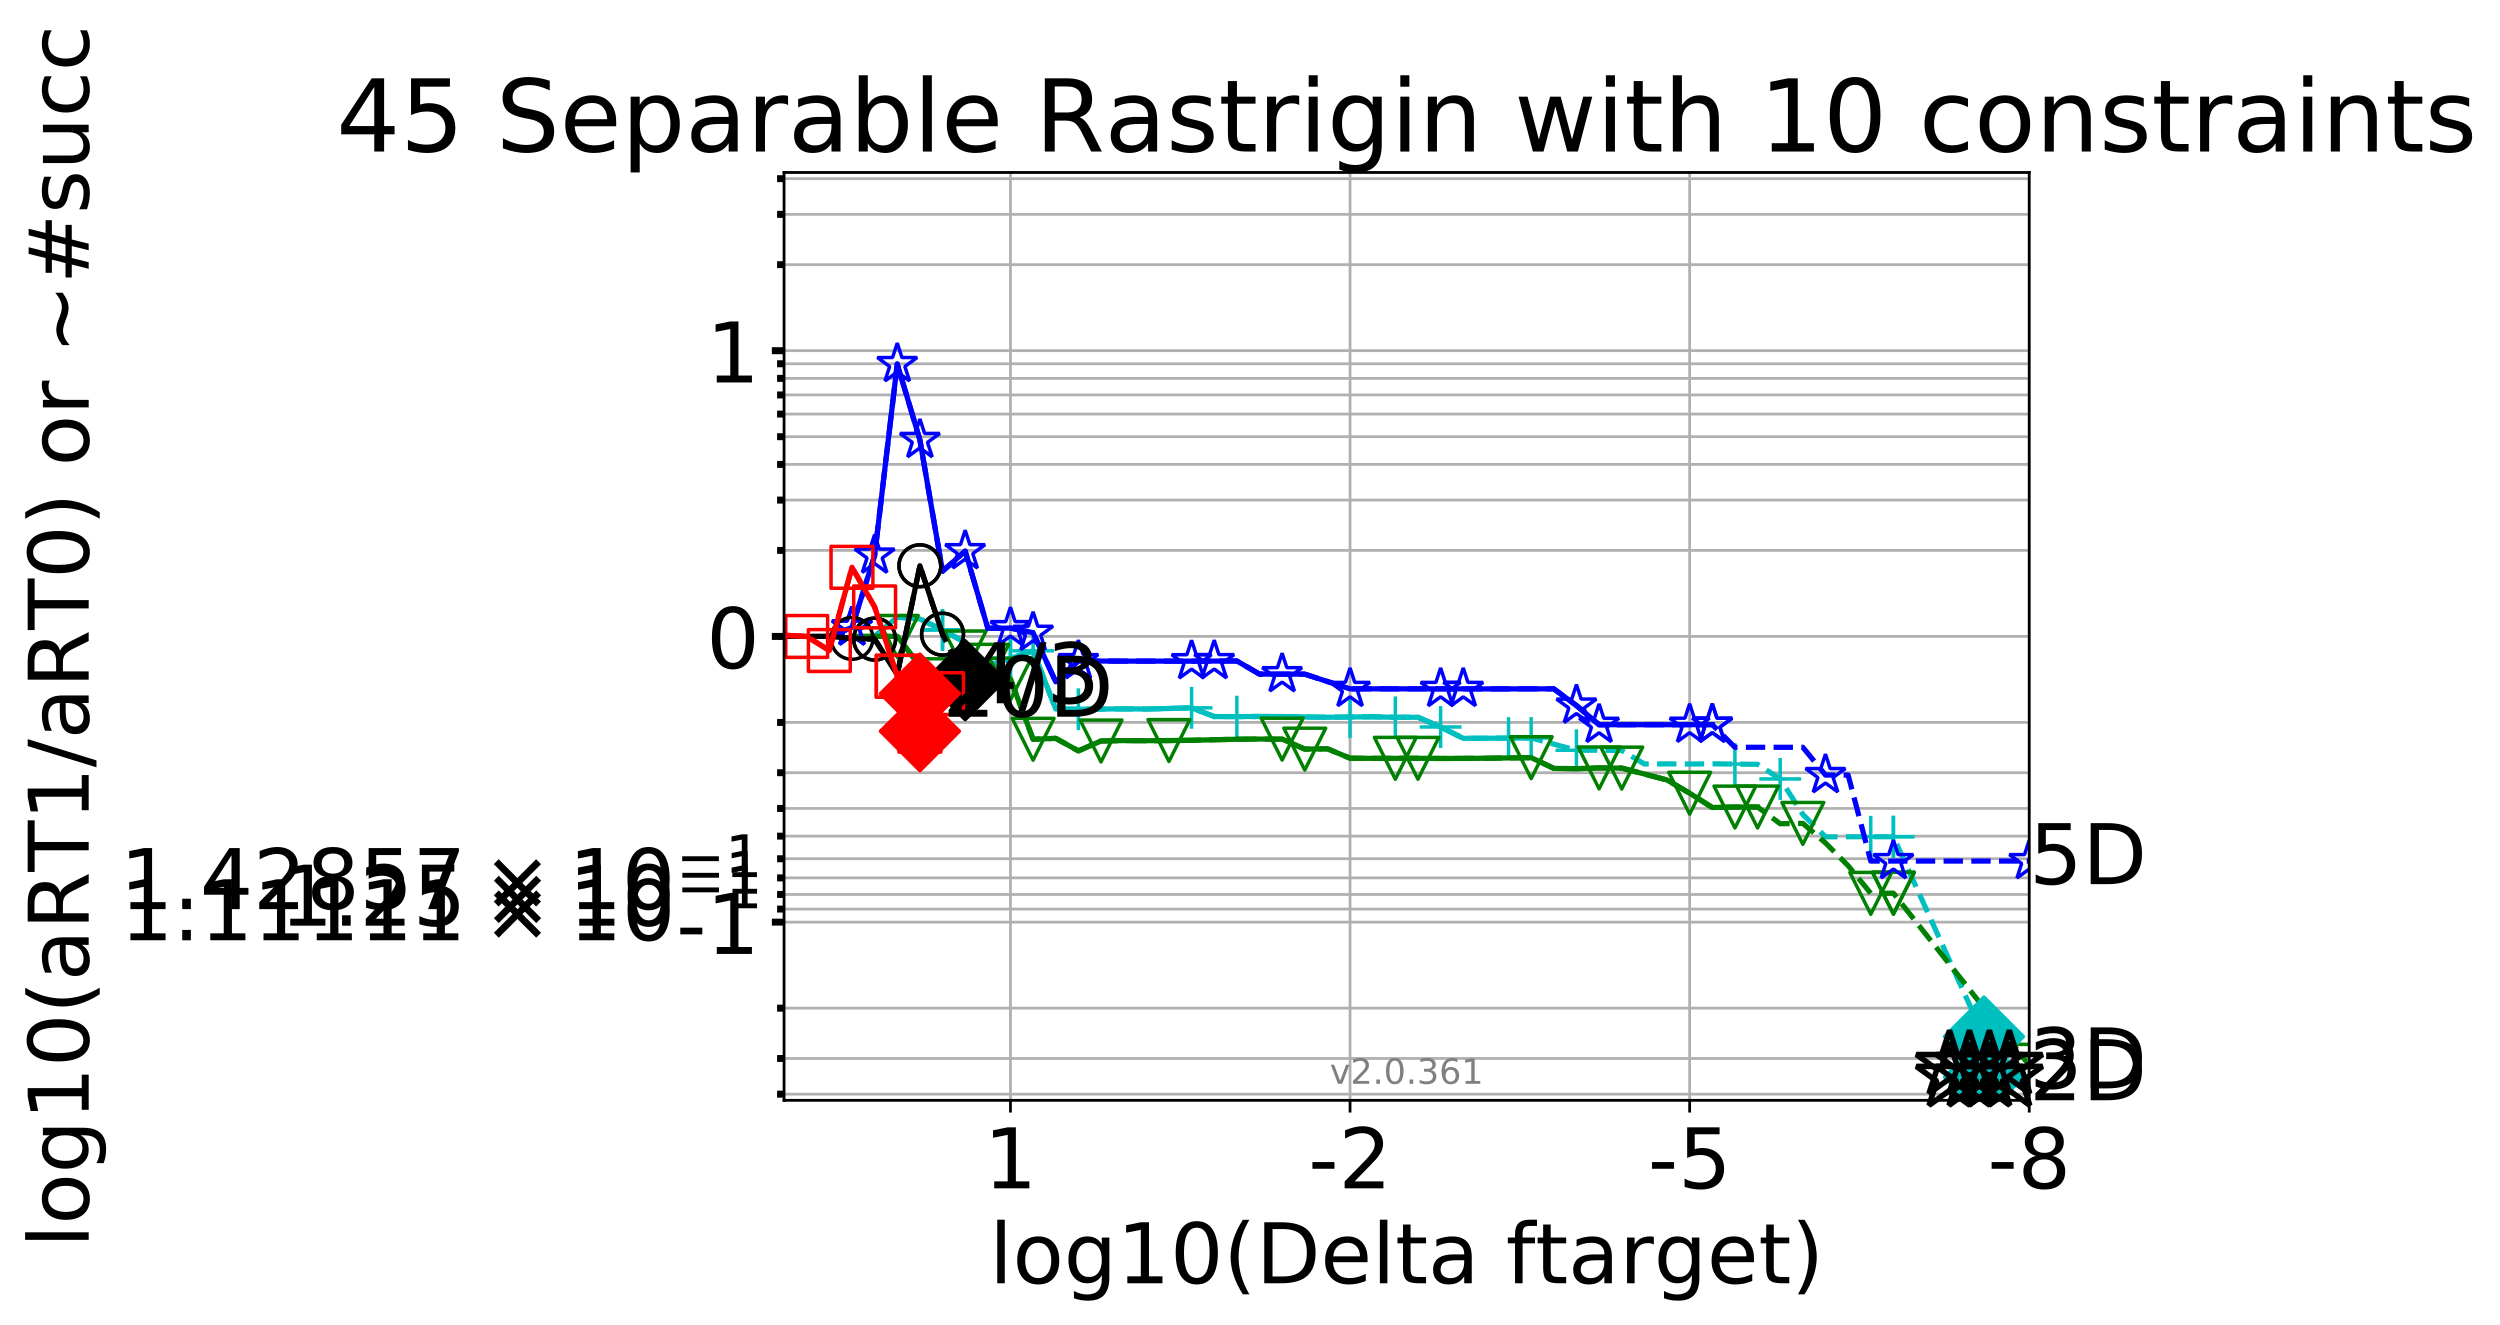 <?xml version="1.0" encoding="utf-8" standalone="no"?>
<!DOCTYPE svg PUBLIC "-//W3C//DTD SVG 1.1//EN"
  "http://www.w3.org/Graphics/SVG/1.1/DTD/svg11.dtd">
<!-- Created with matplotlib (http://matplotlib.org/) -->
<svg height="380pt" version="1.1" viewBox="0 0 717 380" width="717pt" xmlns="http://www.w3.org/2000/svg" xmlns:xlink="http://www.w3.org/1999/xlink">
 <defs>
  <style type="text/css">
*{stroke-linecap:butt;stroke-linejoin:round;}
  </style>
 </defs>
 <g id="figure_1">
  <g id="patch_1">
   <path d="M 0 380.235 
L 717.602 380.235 
L 717.602 0 
L 0 0 
z
" style="fill:#ffffff;"/>
  </g>
  <g id="axes_1">
   <g id="patch_2">
    <path d="M 224.868 315.58 
L 581.987 315.58 
L 581.987 49.468 
L 224.868 49.468 
z
" style="fill:#ffffff;"/>
   </g>
   <g id="matplotlib.axis_1">
    <g id="xtick_1">
     <g id="line2d_1">
      <path clip-path="url(#paf45ba2b4c)" d="M 581.987 315.58 
L 581.987 49.468 
" style="fill:none;stroke:#b0b0b0;stroke-linecap:square;stroke-width:0.8;"/>
     </g>
     <g id="line2d_2">
      <defs>
       <path d="M 0 0 
L 0 3.5 
" id="m0d82767357" style="stroke:#000000;stroke-width:0.8;"/>
      </defs>
      <g>
       <use style="stroke:#000000;stroke-width:0.8;" x="581.987" xlink:href="#m0d82767357" y="315.58"/>
      </g>
     </g>
     <g id="text_1">
      <!-- -8 -->
      <defs>
       <path d="M 4.891 31.391 
L 31.203 31.391 
L 31.203 23.391 
L 4.891 23.391 
z
" id="DejaVuSans-2d"/>
       <path d="M 31.781 34.625 
Q 24.75 34.625 20.719 30.859 
Q 16.703 27.094 16.703 20.516 
Q 16.703 13.922 20.719 10.156 
Q 24.75 6.391 31.781 6.391 
Q 38.812 6.391 42.859 10.172 
Q 46.922 13.969 46.922 20.516 
Q 46.922 27.094 42.891 30.859 
Q 38.875 34.625 31.781 34.625 
z
M 21.922 38.812 
Q 15.578 40.375 12.031 44.719 
Q 8.5 49.078 8.5 55.328 
Q 8.5 64.062 14.719 69.141 
Q 20.953 74.219 31.781 74.219 
Q 42.672 74.219 48.875 69.141 
Q 55.078 64.062 55.078 55.328 
Q 55.078 49.078 51.531 44.719 
Q 48 40.375 41.703 38.812 
Q 48.828 37.156 52.797 32.312 
Q 56.781 27.484 56.781 20.516 
Q 56.781 9.906 50.312 4.234 
Q 43.844 -1.422 31.781 -1.422 
Q 19.734 -1.422 13.25 4.234 
Q 6.781 9.906 6.781 20.516 
Q 6.781 27.484 10.781 32.312 
Q 14.797 37.156 21.922 38.812 
z
M 18.312 54.391 
Q 18.312 48.734 21.844 45.562 
Q 25.391 42.391 31.781 42.391 
Q 38.141 42.391 41.719 45.562 
Q 45.312 48.734 45.312 54.391 
Q 45.312 60.062 41.719 63.234 
Q 38.141 66.406 31.781 66.406 
Q 25.391 66.406 21.844 63.234 
Q 18.312 60.062 18.312 54.391 
z
" id="DejaVuSans-38"/>
      </defs>
      <g transform="translate(570.023 340.816)scale(0.24 -0.24)">
       <use xlink:href="#DejaVuSans-2d"/>
       <use x="36.084" xlink:href="#DejaVuSans-38"/>
      </g>
     </g>
    </g>
    <g id="xtick_2">
     <g id="line2d_3">
      <path clip-path="url(#paf45ba2b4c)" d="M 484.591 315.58 
L 484.591 49.468 
" style="fill:none;stroke:#b0b0b0;stroke-linecap:square;stroke-width:0.8;"/>
     </g>
     <g id="line2d_4">
      <g>
       <use style="stroke:#000000;stroke-width:0.8;" x="484.591" xlink:href="#m0d82767357" y="315.58"/>
      </g>
     </g>
     <g id="text_2">
      <!-- -5 -->
      <defs>
       <path d="M 10.797 72.906 
L 49.516 72.906 
L 49.516 64.594 
L 19.828 64.594 
L 19.828 46.734 
Q 21.969 47.469 24.109 47.828 
Q 26.266 48.188 28.422 48.188 
Q 40.625 48.188 47.75 41.5 
Q 54.891 34.812 54.891 23.391 
Q 54.891 11.625 47.562 5.094 
Q 40.234 -1.422 26.906 -1.422 
Q 22.312 -1.422 17.547 -0.641 
Q 12.797 0.141 7.719 1.703 
L 7.719 11.625 
Q 12.109 9.234 16.797 8.062 
Q 21.484 6.891 26.703 6.891 
Q 35.156 6.891 40.078 11.328 
Q 45.016 15.766 45.016 23.391 
Q 45.016 31 40.078 35.438 
Q 35.156 39.891 26.703 39.891 
Q 22.75 39.891 18.812 39.016 
Q 14.891 38.141 10.797 36.281 
z
" id="DejaVuSans-35"/>
      </defs>
      <g transform="translate(472.627 340.816)scale(0.24 -0.24)">
       <use xlink:href="#DejaVuSans-2d"/>
       <use x="36.084" xlink:href="#DejaVuSans-35"/>
      </g>
     </g>
    </g>
    <g id="xtick_3">
     <g id="line2d_5">
      <path clip-path="url(#paf45ba2b4c)" d="M 387.195 315.58 
L 387.195 49.468 
" style="fill:none;stroke:#b0b0b0;stroke-linecap:square;stroke-width:0.8;"/>
     </g>
     <g id="line2d_6">
      <g>
       <use style="stroke:#000000;stroke-width:0.8;" x="387.195" xlink:href="#m0d82767357" y="315.58"/>
      </g>
     </g>
     <g id="text_3">
      <!-- -2 -->
      <defs>
       <path d="M 19.188 8.297 
L 53.609 8.297 
L 53.609 0 
L 7.328 0 
L 7.328 8.297 
Q 12.938 14.109 22.625 23.891 
Q 32.328 33.688 34.812 36.531 
Q 39.547 41.844 41.422 45.531 
Q 43.312 49.219 43.312 52.781 
Q 43.312 58.594 39.234 62.25 
Q 35.156 65.922 28.609 65.922 
Q 23.969 65.922 18.812 64.312 
Q 13.672 62.703 7.812 59.422 
L 7.812 69.391 
Q 13.766 71.781 18.938 73 
Q 24.125 74.219 28.422 74.219 
Q 39.75 74.219 46.484 68.547 
Q 53.219 62.891 53.219 53.422 
Q 53.219 48.922 51.531 44.891 
Q 49.859 40.875 45.406 35.406 
Q 44.188 33.984 37.641 27.219 
Q 31.109 20.453 19.188 8.297 
z
" id="DejaVuSans-32"/>
      </defs>
      <g transform="translate(375.23 340.816)scale(0.24 -0.24)">
       <use xlink:href="#DejaVuSans-2d"/>
       <use x="36.084" xlink:href="#DejaVuSans-32"/>
      </g>
     </g>
    </g>
    <g id="xtick_4">
     <g id="line2d_7">
      <path clip-path="url(#paf45ba2b4c)" d="M 289.798 315.58 
L 289.798 49.468 
" style="fill:none;stroke:#b0b0b0;stroke-linecap:square;stroke-width:0.8;"/>
     </g>
     <g id="line2d_8">
      <g>
       <use style="stroke:#000000;stroke-width:0.8;" x="289.798" xlink:href="#m0d82767357" y="315.58"/>
      </g>
     </g>
     <g id="text_4">
      <!-- 1 -->
      <defs>
       <path d="M 12.406 8.297 
L 28.516 8.297 
L 28.516 63.922 
L 10.984 60.406 
L 10.984 69.391 
L 28.422 72.906 
L 38.281 72.906 
L 38.281 8.297 
L 54.391 8.297 
L 54.391 0 
L 12.406 0 
z
" id="DejaVuSans-31"/>
      </defs>
      <g transform="translate(282.163 340.816)scale(0.24 -0.24)">
       <use xlink:href="#DejaVuSans-31"/>
      </g>
     </g>
    </g>
    <g id="text_5">
     <!-- log10(Delta ftarget) -->
     <defs>
      <path d="M 9.422 75.984 
L 18.406 75.984 
L 18.406 0 
L 9.422 0 
z
" id="DejaVuSans-6c"/>
      <path d="M 30.609 48.391 
Q 23.391 48.391 19.188 42.75 
Q 14.984 37.109 14.984 27.297 
Q 14.984 17.484 19.156 11.844 
Q 23.344 6.203 30.609 6.203 
Q 37.797 6.203 41.984 11.859 
Q 46.188 17.531 46.188 27.297 
Q 46.188 37.016 41.984 42.703 
Q 37.797 48.391 30.609 48.391 
z
M 30.609 56 
Q 42.328 56 49.016 48.375 
Q 55.719 40.766 55.719 27.297 
Q 55.719 13.875 49.016 6.219 
Q 42.328 -1.422 30.609 -1.422 
Q 18.844 -1.422 12.172 6.219 
Q 5.516 13.875 5.516 27.297 
Q 5.516 40.766 12.172 48.375 
Q 18.844 56 30.609 56 
z
" id="DejaVuSans-6f"/>
      <path d="M 45.406 27.984 
Q 45.406 37.75 41.375 43.109 
Q 37.359 48.484 30.078 48.484 
Q 22.859 48.484 18.828 43.109 
Q 14.797 37.75 14.797 27.984 
Q 14.797 18.266 18.828 12.891 
Q 22.859 7.516 30.078 7.516 
Q 37.359 7.516 41.375 12.891 
Q 45.406 18.266 45.406 27.984 
z
M 54.391 6.781 
Q 54.391 -7.172 48.188 -13.984 
Q 42 -20.797 29.203 -20.797 
Q 24.469 -20.797 20.266 -20.094 
Q 16.062 -19.391 12.109 -17.922 
L 12.109 -9.188 
Q 16.062 -11.328 19.922 -12.344 
Q 23.781 -13.375 27.781 -13.375 
Q 36.625 -13.375 41.016 -8.766 
Q 45.406 -4.156 45.406 5.172 
L 45.406 9.625 
Q 42.625 4.781 38.281 2.391 
Q 33.938 0 27.875 0 
Q 17.828 0 11.672 7.656 
Q 5.516 15.328 5.516 27.984 
Q 5.516 40.672 11.672 48.328 
Q 17.828 56 27.875 56 
Q 33.938 56 38.281 53.609 
Q 42.625 51.219 45.406 46.391 
L 45.406 54.688 
L 54.391 54.688 
z
" id="DejaVuSans-67"/>
      <path d="M 31.781 66.406 
Q 24.172 66.406 20.328 58.906 
Q 16.5 51.422 16.5 36.375 
Q 16.5 21.391 20.328 13.891 
Q 24.172 6.391 31.781 6.391 
Q 39.453 6.391 43.281 13.891 
Q 47.125 21.391 47.125 36.375 
Q 47.125 51.422 43.281 58.906 
Q 39.453 66.406 31.781 66.406 
z
M 31.781 74.219 
Q 44.047 74.219 50.516 64.516 
Q 56.984 54.828 56.984 36.375 
Q 56.984 17.969 50.516 8.266 
Q 44.047 -1.422 31.781 -1.422 
Q 19.531 -1.422 13.062 8.266 
Q 6.594 17.969 6.594 36.375 
Q 6.594 54.828 13.062 64.516 
Q 19.531 74.219 31.781 74.219 
z
" id="DejaVuSans-30"/>
      <path d="M 31 75.875 
Q 24.469 64.656 21.281 53.656 
Q 18.109 42.672 18.109 31.391 
Q 18.109 20.125 21.312 9.062 
Q 24.516 -2 31 -13.188 
L 23.188 -13.188 
Q 15.875 -1.703 12.234 9.375 
Q 8.594 20.453 8.594 31.391 
Q 8.594 42.281 12.203 53.312 
Q 15.828 64.359 23.188 75.875 
z
" id="DejaVuSans-28"/>
      <path d="M 19.672 64.797 
L 19.672 8.109 
L 31.594 8.109 
Q 46.688 8.109 53.688 14.938 
Q 60.688 21.781 60.688 36.531 
Q 60.688 51.172 53.688 57.984 
Q 46.688 64.797 31.594 64.797 
z
M 9.812 72.906 
L 30.078 72.906 
Q 51.266 72.906 61.172 64.094 
Q 71.094 55.281 71.094 36.531 
Q 71.094 17.672 61.125 8.828 
Q 51.172 0 30.078 0 
L 9.812 0 
z
" id="DejaVuSans-44"/>
      <path d="M 56.203 29.594 
L 56.203 25.203 
L 14.891 25.203 
Q 15.484 15.922 20.484 11.062 
Q 25.484 6.203 34.422 6.203 
Q 39.594 6.203 44.453 7.469 
Q 49.312 8.734 54.109 11.281 
L 54.109 2.781 
Q 49.266 0.734 44.188 -0.344 
Q 39.109 -1.422 33.891 -1.422 
Q 20.797 -1.422 13.156 6.188 
Q 5.516 13.812 5.516 26.812 
Q 5.516 40.234 12.766 48.109 
Q 20.016 56 32.328 56 
Q 43.359 56 49.781 48.891 
Q 56.203 41.797 56.203 29.594 
z
M 47.219 32.234 
Q 47.125 39.594 43.094 43.984 
Q 39.062 48.391 32.422 48.391 
Q 24.906 48.391 20.391 44.141 
Q 15.875 39.891 15.188 32.172 
z
" id="DejaVuSans-65"/>
      <path d="M 18.312 70.219 
L 18.312 54.688 
L 36.812 54.688 
L 36.812 47.703 
L 18.312 47.703 
L 18.312 18.016 
Q 18.312 11.328 20.141 9.422 
Q 21.969 7.516 27.594 7.516 
L 36.812 7.516 
L 36.812 0 
L 27.594 0 
Q 17.188 0 13.234 3.875 
Q 9.281 7.766 9.281 18.016 
L 9.281 47.703 
L 2.688 47.703 
L 2.688 54.688 
L 9.281 54.688 
L 9.281 70.219 
z
" id="DejaVuSans-74"/>
      <path d="M 34.281 27.484 
Q 23.391 27.484 19.188 25 
Q 14.984 22.516 14.984 16.5 
Q 14.984 11.719 18.141 8.906 
Q 21.297 6.109 26.703 6.109 
Q 34.188 6.109 38.703 11.406 
Q 43.219 16.703 43.219 25.484 
L 43.219 27.484 
z
M 52.203 31.203 
L 52.203 0 
L 43.219 0 
L 43.219 8.297 
Q 40.141 3.328 35.547 0.953 
Q 30.953 -1.422 24.312 -1.422 
Q 15.922 -1.422 10.953 3.297 
Q 6 8.016 6 15.922 
Q 6 25.141 12.172 29.828 
Q 18.359 34.516 30.609 34.516 
L 43.219 34.516 
L 43.219 35.406 
Q 43.219 41.609 39.141 45 
Q 35.062 48.391 27.688 48.391 
Q 23 48.391 18.547 47.266 
Q 14.109 46.141 10.016 43.891 
L 10.016 52.203 
Q 14.938 54.109 19.578 55.047 
Q 24.219 56 28.609 56 
Q 40.484 56 46.344 49.844 
Q 52.203 43.703 52.203 31.203 
z
" id="DejaVuSans-61"/>
      <path id="DejaVuSans-20"/>
      <path d="M 37.109 75.984 
L 37.109 68.5 
L 28.516 68.5 
Q 23.688 68.5 21.797 66.547 
Q 19.922 64.594 19.922 59.516 
L 19.922 54.688 
L 34.719 54.688 
L 34.719 47.703 
L 19.922 47.703 
L 19.922 0 
L 10.891 0 
L 10.891 47.703 
L 2.297 47.703 
L 2.297 54.688 
L 10.891 54.688 
L 10.891 58.5 
Q 10.891 67.625 15.141 71.797 
Q 19.391 75.984 28.609 75.984 
z
" id="DejaVuSans-66"/>
      <path d="M 41.109 46.297 
Q 39.594 47.172 37.812 47.578 
Q 36.031 48 33.891 48 
Q 26.266 48 22.188 43.047 
Q 18.109 38.094 18.109 28.812 
L 18.109 0 
L 9.078 0 
L 9.078 54.688 
L 18.109 54.688 
L 18.109 46.188 
Q 20.953 51.172 25.484 53.578 
Q 30.031 56 36.531 56 
Q 37.453 56 38.578 55.875 
Q 39.703 55.766 41.062 55.516 
z
" id="DejaVuSans-72"/>
      <path d="M 8.016 75.875 
L 15.828 75.875 
Q 23.141 64.359 26.781 53.312 
Q 30.422 42.281 30.422 31.391 
Q 30.422 20.453 26.781 9.375 
Q 23.141 -1.703 15.828 -13.188 
L 8.016 -13.188 
Q 14.5 -2 17.703 9.062 
Q 20.906 20.125 20.906 31.391 
Q 20.906 42.672 17.703 53.656 
Q 14.5 64.656 8.016 75.875 
z
" id="DejaVuSans-29"/>
     </defs>
     <g transform="translate(283.752 368.043)scale(0.24 -0.24)">
      <use xlink:href="#DejaVuSans-6c"/>
      <use x="27.783" xlink:href="#DejaVuSans-6f"/>
      <use x="88.965" xlink:href="#DejaVuSans-67"/>
      <use x="152.441" xlink:href="#DejaVuSans-31"/>
      <use x="216.064" xlink:href="#DejaVuSans-30"/>
      <use x="279.688" xlink:href="#DejaVuSans-28"/>
      <use x="318.701" xlink:href="#DejaVuSans-44"/>
      <use x="395.703" xlink:href="#DejaVuSans-65"/>
      <use x="457.227" xlink:href="#DejaVuSans-6c"/>
      <use x="485.01" xlink:href="#DejaVuSans-74"/>
      <use x="524.219" xlink:href="#DejaVuSans-61"/>
      <use x="585.498" xlink:href="#DejaVuSans-20"/>
      <use x="617.285" xlink:href="#DejaVuSans-66"/>
      <use x="652.475" xlink:href="#DejaVuSans-74"/>
      <use x="691.684" xlink:href="#DejaVuSans-61"/>
      <use x="752.963" xlink:href="#DejaVuSans-72"/>
      <use x="794.061" xlink:href="#DejaVuSans-67"/>
      <use x="857.537" xlink:href="#DejaVuSans-65"/>
      <use x="919.061" xlink:href="#DejaVuSans-74"/>
      <use x="958.27" xlink:href="#DejaVuSans-29"/>
     </g>
    </g>
   </g>
   <g id="matplotlib.axis_2">
    <g id="ytick_1">
     <g id="line2d_9">
      <path clip-path="url(#paf45ba2b4c)" d="M 224.868 264.47 
L 581.987 264.47 
" style="fill:none;stroke:#b0b0b0;stroke-linecap:square;stroke-width:0.8;"/>
     </g>
     <g id="line2d_10">
      <defs>
       <path d="M 0 0 
L -3.5 0 
" id="mc394e70c4d" style="stroke:#000000;stroke-width:2;"/>
      </defs>
      <g>
       <use style="stroke:#000000;stroke-width:2;" x="224.868" xlink:href="#mc394e70c4d" y="264.47"/>
      </g>
     </g>
     <g id="text_6">
      <!-- -1 -->
      <g transform="translate(193.939 273.588)scale(0.24 -0.24)">
       <use xlink:href="#DejaVuSans-2d"/>
       <use x="36.084" xlink:href="#DejaVuSans-31"/>
      </g>
     </g>
    </g>
    <g id="ytick_2">
     <g id="line2d_11">
      <path clip-path="url(#paf45ba2b4c)" d="M 224.868 182.524 
L 581.987 182.524 
" style="fill:none;stroke:#b0b0b0;stroke-linecap:square;stroke-width:0.8;"/>
     </g>
     <g id="line2d_12">
      <g>
       <use style="stroke:#000000;stroke-width:2;" x="224.868" xlink:href="#mc394e70c4d" y="182.524"/>
      </g>
     </g>
     <g id="text_7">
      <!-- 0 -->
      <g transform="translate(202.597 191.642)scale(0.24 -0.24)">
       <use xlink:href="#DejaVuSans-30"/>
      </g>
     </g>
    </g>
    <g id="ytick_3">
     <g id="line2d_13">
      <path clip-path="url(#paf45ba2b4c)" d="M 224.868 100.577 
L 581.987 100.577 
" style="fill:none;stroke:#b0b0b0;stroke-linecap:square;stroke-width:0.8;"/>
     </g>
     <g id="line2d_14">
      <g>
       <use style="stroke:#000000;stroke-width:2;" x="224.868" xlink:href="#mc394e70c4d" y="100.577"/>
      </g>
     </g>
     <g id="text_8">
      <!-- 1 -->
      <g transform="translate(202.597 109.695)scale(0.24 -0.24)">
       <use xlink:href="#DejaVuSans-31"/>
      </g>
     </g>
    </g>
    <g id="ytick_4">
     <g id="line2d_15">
      <path clip-path="url(#paf45ba2b4c)" d="M 224.868 313.807 
L 581.987 313.807 
" style="fill:none;stroke:#b0b0b0;stroke-linecap:square;stroke-width:0.8;"/>
     </g>
     <g id="line2d_16">
      <defs>
       <path d="M 0 0 
L -2 0 
" id="m09a9a8f787" style="stroke:#000000;stroke-width:2;"/>
      </defs>
      <g>
       <use style="stroke:#000000;stroke-width:2;" x="224.868" xlink:href="#m09a9a8f787" y="313.807"/>
      </g>
     </g>
    </g>
    <g id="ytick_5">
     <g id="line2d_17">
      <path clip-path="url(#paf45ba2b4c)" d="M 224.868 303.569 
L 581.987 303.569 
" style="fill:none;stroke:#b0b0b0;stroke-linecap:square;stroke-width:0.8;"/>
     </g>
     <g id="line2d_18">
      <g>
       <use style="stroke:#000000;stroke-width:2;" x="224.868" xlink:href="#m09a9a8f787" y="303.569"/>
      </g>
     </g>
    </g>
    <g id="ytick_6">
     <g id="line2d_19">
      <path clip-path="url(#paf45ba2b4c)" d="M 224.868 289.139 
L 581.987 289.139 
" style="fill:none;stroke:#b0b0b0;stroke-linecap:square;stroke-width:0.8;"/>
     </g>
     <g id="line2d_20">
      <g>
       <use style="stroke:#000000;stroke-width:2;" x="224.868" xlink:href="#m09a9a8f787" y="289.139"/>
      </g>
     </g>
    </g>
    <g id="ytick_7">
     <g id="line2d_21">
      <path clip-path="url(#paf45ba2b4c)" d="M 224.868 260.721 
L 581.987 260.721 
" style="fill:none;stroke:#b0b0b0;stroke-linecap:square;stroke-width:0.8;"/>
     </g>
     <g id="line2d_22">
      <g>
       <use style="stroke:#000000;stroke-width:2;" x="224.868" xlink:href="#m09a9a8f787" y="260.721"/>
      </g>
     </g>
     <g id="text_9">
      <!-- $\mathdefault{1.11111\times10^{-1}}$ -->
      <defs>
       <path d="M 10.688 12.406 
L 21 12.406 
L 21 0 
L 10.688 0 
z
" id="DejaVuSans-2e"/>
       <path d="M 70.125 53.719 
L 47.797 31.297 
L 70.125 8.984 
L 64.312 3.078 
L 41.891 25.484 
L 19.484 3.078 
L 13.719 8.984 
L 35.984 31.297 
L 13.719 53.719 
L 19.484 59.625 
L 41.891 37.203 
L 64.312 59.625 
z
" id="DejaVuSans-d7"/>
       <path d="M 10.594 35.5 
L 73.188 35.5 
L 73.188 27.203 
L 10.594 27.203 
z
" id="DejaVuSans-2212"/>
      </defs>
      <g transform="translate(34.428 269.839)scale(0.24 -0.24)">
       <use transform="translate(0 0.684)" xlink:href="#DejaVuSans-31"/>
       <use transform="translate(63.623 0.684)" xlink:href="#DejaVuSans-2e"/>
       <use transform="translate(95.41 0.684)" xlink:href="#DejaVuSans-31"/>
       <use transform="translate(159.033 0.684)" xlink:href="#DejaVuSans-31"/>
       <use transform="translate(222.656 0.684)" xlink:href="#DejaVuSans-31"/>
       <use transform="translate(286.279 0.684)" xlink:href="#DejaVuSans-31"/>
       <use transform="translate(349.902 0.684)" xlink:href="#DejaVuSans-31"/>
       <use transform="translate(433.008 0.684)" xlink:href="#DejaVuSans-d7"/>
       <use transform="translate(536.279 0.684)" xlink:href="#DejaVuSans-31"/>
       <use transform="translate(599.902 0.684)" xlink:href="#DejaVuSans-30"/>
       <use transform="translate(664.482 38.966)scale(0.7)" xlink:href="#DejaVuSans-2212"/>
       <use transform="translate(723.135 38.966)scale(0.7)" xlink:href="#DejaVuSans-31"/>
      </g>
     </g>
    </g>
    <g id="ytick_8">
     <g id="line2d_23">
      <path clip-path="url(#paf45ba2b4c)" d="M 224.868 256.529 
L 581.987 256.529 
" style="fill:none;stroke:#b0b0b0;stroke-linecap:square;stroke-width:0.8;"/>
     </g>
     <g id="line2d_24">
      <g>
       <use style="stroke:#000000;stroke-width:2;" x="224.868" xlink:href="#m09a9a8f787" y="256.529"/>
      </g>
     </g>
     <g id="text_10">
      <!-- $\mathdefault{1.25\times10^{-1}}$ -->
      <g transform="translate(80.267 265.647)scale(0.24 -0.24)">
       <use transform="translate(0 0.684)" xlink:href="#DejaVuSans-31"/>
       <use transform="translate(63.623 0.684)" xlink:href="#DejaVuSans-2e"/>
       <use transform="translate(95.332 0.684)" xlink:href="#DejaVuSans-32"/>
       <use transform="translate(158.955 0.684)" xlink:href="#DejaVuSans-35"/>
       <use transform="translate(242.061 0.684)" xlink:href="#DejaVuSans-d7"/>
       <use transform="translate(345.332 0.684)" xlink:href="#DejaVuSans-31"/>
       <use transform="translate(408.955 0.684)" xlink:href="#DejaVuSans-30"/>
       <use transform="translate(473.535 38.966)scale(0.7)" xlink:href="#DejaVuSans-2212"/>
       <use transform="translate(532.188 38.966)scale(0.7)" xlink:href="#DejaVuSans-31"/>
      </g>
     </g>
    </g>
    <g id="ytick_9">
     <g id="line2d_25">
      <path clip-path="url(#paf45ba2b4c)" d="M 224.868 251.777 
L 581.987 251.777 
" style="fill:none;stroke:#b0b0b0;stroke-linecap:square;stroke-width:0.8;"/>
     </g>
     <g id="line2d_26">
      <g>
       <use style="stroke:#000000;stroke-width:2;" x="224.868" xlink:href="#m09a9a8f787" y="251.777"/>
      </g>
     </g>
     <g id="text_11">
      <!-- $\mathdefault{1.42857\times10^{-1}}$ -->
      <defs>
       <path d="M 37.797 64.312 
L 12.891 25.391 
L 37.797 25.391 
z
M 35.203 72.906 
L 47.609 72.906 
L 47.609 25.391 
L 58.016 25.391 
L 58.016 17.188 
L 47.609 17.188 
L 47.609 0 
L 37.797 0 
L 37.797 17.188 
L 4.891 17.188 
L 4.891 26.703 
z
" id="DejaVuSans-34"/>
       <path d="M 8.203 72.906 
L 55.078 72.906 
L 55.078 68.703 
L 28.609 0 
L 18.312 0 
L 43.219 64.594 
L 8.203 64.594 
z
" id="DejaVuSans-37"/>
      </defs>
      <g transform="translate(34.428 260.895)scale(0.24 -0.24)">
       <use transform="translate(0 0.684)" xlink:href="#DejaVuSans-31"/>
       <use transform="translate(63.623 0.684)" xlink:href="#DejaVuSans-2e"/>
       <use transform="translate(95.41 0.684)" xlink:href="#DejaVuSans-34"/>
       <use transform="translate(159.033 0.684)" xlink:href="#DejaVuSans-32"/>
       <use transform="translate(222.656 0.684)" xlink:href="#DejaVuSans-38"/>
       <use transform="translate(286.279 0.684)" xlink:href="#DejaVuSans-35"/>
       <use transform="translate(349.793 0.684)" xlink:href="#DejaVuSans-37"/>
       <use transform="translate(432.898 0.684)" xlink:href="#DejaVuSans-d7"/>
       <use transform="translate(536.17 0.684)" xlink:href="#DejaVuSans-31"/>
       <use transform="translate(599.793 0.684)" xlink:href="#DejaVuSans-30"/>
       <use transform="translate(664.373 38.966)scale(0.7)" xlink:href="#DejaVuSans-2212"/>
       <use transform="translate(723.025 38.966)scale(0.7)" xlink:href="#DejaVuSans-31"/>
      </g>
     </g>
    </g>
    <g id="ytick_10">
     <g id="line2d_27">
      <path clip-path="url(#paf45ba2b4c)" d="M 224.868 246.291 
L 581.987 246.291 
" style="fill:none;stroke:#b0b0b0;stroke-linecap:square;stroke-width:0.8;"/>
     </g>
     <g id="line2d_28">
      <g>
       <use style="stroke:#000000;stroke-width:2;" x="224.868" xlink:href="#m09a9a8f787" y="246.291"/>
      </g>
     </g>
    </g>
    <g id="ytick_11">
     <g id="line2d_29">
      <path clip-path="url(#paf45ba2b4c)" d="M 224.868 239.802 
L 581.987 239.802 
" style="fill:none;stroke:#b0b0b0;stroke-linecap:square;stroke-width:0.8;"/>
     </g>
     <g id="line2d_30">
      <g>
       <use style="stroke:#000000;stroke-width:2;" x="224.868" xlink:href="#m09a9a8f787" y="239.802"/>
      </g>
     </g>
    </g>
    <g id="ytick_12">
     <g id="line2d_31">
      <path clip-path="url(#paf45ba2b4c)" d="M 224.868 231.86 
L 581.987 231.86 
" style="fill:none;stroke:#b0b0b0;stroke-linecap:square;stroke-width:0.8;"/>
     </g>
     <g id="line2d_32">
      <g>
       <use style="stroke:#000000;stroke-width:2;" x="224.868" xlink:href="#m09a9a8f787" y="231.86"/>
      </g>
     </g>
    </g>
    <g id="ytick_13">
     <g id="line2d_33">
      <path clip-path="url(#paf45ba2b4c)" d="M 224.868 221.622 
L 581.987 221.622 
" style="fill:none;stroke:#b0b0b0;stroke-linecap:square;stroke-width:0.8;"/>
     </g>
     <g id="line2d_34">
      <g>
       <use style="stroke:#000000;stroke-width:2;" x="224.868" xlink:href="#m09a9a8f787" y="221.622"/>
      </g>
     </g>
    </g>
    <g id="ytick_14">
     <g id="line2d_35">
      <path clip-path="url(#paf45ba2b4c)" d="M 224.868 207.192 
L 581.987 207.192 
" style="fill:none;stroke:#b0b0b0;stroke-linecap:square;stroke-width:0.8;"/>
     </g>
     <g id="line2d_36">
      <g>
       <use style="stroke:#000000;stroke-width:2;" x="224.868" xlink:href="#m09a9a8f787" y="207.192"/>
      </g>
     </g>
    </g>
    <g id="ytick_15">
     <g id="line2d_37">
      <path clip-path="url(#paf45ba2b4c)" d="M 224.868 157.855 
L 581.987 157.855 
" style="fill:none;stroke:#b0b0b0;stroke-linecap:square;stroke-width:0.8;"/>
     </g>
     <g id="line2d_38">
      <g>
       <use style="stroke:#000000;stroke-width:2;" x="224.868" xlink:href="#m09a9a8f787" y="157.855"/>
      </g>
     </g>
    </g>
    <g id="ytick_16">
     <g id="line2d_39">
      <path clip-path="url(#paf45ba2b4c)" d="M 224.868 143.425 
L 581.987 143.425 
" style="fill:none;stroke:#b0b0b0;stroke-linecap:square;stroke-width:0.8;"/>
     </g>
     <g id="line2d_40">
      <g>
       <use style="stroke:#000000;stroke-width:2;" x="224.868" xlink:href="#m09a9a8f787" y="143.425"/>
      </g>
     </g>
    </g>
    <g id="ytick_17">
     <g id="line2d_41">
      <path clip-path="url(#paf45ba2b4c)" d="M 224.868 133.187 
L 581.987 133.187 
" style="fill:none;stroke:#b0b0b0;stroke-linecap:square;stroke-width:0.8;"/>
     </g>
     <g id="line2d_42">
      <g>
       <use style="stroke:#000000;stroke-width:2;" x="224.868" xlink:href="#m09a9a8f787" y="133.187"/>
      </g>
     </g>
    </g>
    <g id="ytick_18">
     <g id="line2d_43">
      <path clip-path="url(#paf45ba2b4c)" d="M 224.868 125.246 
L 581.987 125.246 
" style="fill:none;stroke:#b0b0b0;stroke-linecap:square;stroke-width:0.8;"/>
     </g>
     <g id="line2d_44">
      <g>
       <use style="stroke:#000000;stroke-width:2;" x="224.868" xlink:href="#m09a9a8f787" y="125.246"/>
      </g>
     </g>
    </g>
    <g id="ytick_19">
     <g id="line2d_45">
      <path clip-path="url(#paf45ba2b4c)" d="M 224.868 118.757 
L 581.987 118.757 
" style="fill:none;stroke:#b0b0b0;stroke-linecap:square;stroke-width:0.8;"/>
     </g>
     <g id="line2d_46">
      <g>
       <use style="stroke:#000000;stroke-width:2;" x="224.868" xlink:href="#m09a9a8f787" y="118.757"/>
      </g>
     </g>
    </g>
    <g id="ytick_20">
     <g id="line2d_47">
      <path clip-path="url(#paf45ba2b4c)" d="M 224.868 113.271 
L 581.987 113.271 
" style="fill:none;stroke:#b0b0b0;stroke-linecap:square;stroke-width:0.8;"/>
     </g>
     <g id="line2d_48">
      <g>
       <use style="stroke:#000000;stroke-width:2;" x="224.868" xlink:href="#m09a9a8f787" y="113.271"/>
      </g>
     </g>
    </g>
    <g id="ytick_21">
     <g id="line2d_49">
      <path clip-path="url(#paf45ba2b4c)" d="M 224.868 108.519 
L 581.987 108.519 
" style="fill:none;stroke:#b0b0b0;stroke-linecap:square;stroke-width:0.8;"/>
     </g>
     <g id="line2d_50">
      <g>
       <use style="stroke:#000000;stroke-width:2;" x="224.868" xlink:href="#m09a9a8f787" y="108.519"/>
      </g>
     </g>
    </g>
    <g id="ytick_22">
     <g id="line2d_51">
      <path clip-path="url(#paf45ba2b4c)" d="M 224.868 104.327 
L 581.987 104.327 
" style="fill:none;stroke:#b0b0b0;stroke-linecap:square;stroke-width:0.8;"/>
     </g>
     <g id="line2d_52">
      <g>
       <use style="stroke:#000000;stroke-width:2;" x="224.868" xlink:href="#m09a9a8f787" y="104.327"/>
      </g>
     </g>
    </g>
    <g id="ytick_23">
     <g id="line2d_53">
      <path clip-path="url(#paf45ba2b4c)" d="M 224.868 75.909 
L 581.987 75.909 
" style="fill:none;stroke:#b0b0b0;stroke-linecap:square;stroke-width:0.8;"/>
     </g>
     <g id="line2d_54">
      <g>
       <use style="stroke:#000000;stroke-width:2;" x="224.868" xlink:href="#m09a9a8f787" y="75.909"/>
      </g>
     </g>
    </g>
    <g id="ytick_24">
     <g id="line2d_55">
      <path clip-path="url(#paf45ba2b4c)" d="M 224.868 61.479 
L 581.987 61.479 
" style="fill:none;stroke:#b0b0b0;stroke-linecap:square;stroke-width:0.8;"/>
     </g>
     <g id="line2d_56">
      <g>
       <use style="stroke:#000000;stroke-width:2;" x="224.868" xlink:href="#m09a9a8f787" y="61.479"/>
      </g>
     </g>
    </g>
    <g id="ytick_25">
     <g id="line2d_57">
      <path clip-path="url(#paf45ba2b4c)" d="M 224.868 51.241 
L 581.987 51.241 
" style="fill:none;stroke:#b0b0b0;stroke-linecap:square;stroke-width:0.8;"/>
     </g>
     <g id="line2d_58">
      <g>
       <use style="stroke:#000000;stroke-width:2;" x="224.868" xlink:href="#m09a9a8f787" y="51.241"/>
      </g>
     </g>
    </g>
    <g id="text_12">
     <!-- log10(aRT1/aRT0) or ~#succ -->
     <defs>
      <path d="M 44.391 34.188 
Q 47.562 33.109 50.562 29.594 
Q 53.562 26.078 56.594 19.922 
L 66.609 0 
L 56 0 
L 46.688 18.703 
Q 43.062 26.031 39.672 28.422 
Q 36.281 30.812 30.422 30.812 
L 19.672 30.812 
L 19.672 0 
L 9.812 0 
L 9.812 72.906 
L 32.078 72.906 
Q 44.578 72.906 50.734 67.672 
Q 56.891 62.453 56.891 51.906 
Q 56.891 45.016 53.688 40.469 
Q 50.484 35.938 44.391 34.188 
z
M 19.672 64.797 
L 19.672 38.922 
L 32.078 38.922 
Q 39.203 38.922 42.844 42.219 
Q 46.484 45.516 46.484 51.906 
Q 46.484 58.297 42.844 61.547 
Q 39.203 64.797 32.078 64.797 
z
" id="DejaVuSans-52"/>
      <path d="M -0.297 72.906 
L 61.375 72.906 
L 61.375 64.594 
L 35.5 64.594 
L 35.5 0 
L 25.594 0 
L 25.594 64.594 
L -0.297 64.594 
z
" id="DejaVuSans-54"/>
      <path d="M 25.391 72.906 
L 33.688 72.906 
L 8.297 -9.281 
L 0 -9.281 
z
" id="DejaVuSans-2f"/>
      <path d="M 73.188 39.891 
L 73.188 31.203 
Q 68.062 27.344 63.688 25.688 
Q 59.328 24.031 54.594 24.031 
Q 49.219 24.031 42.094 26.906 
Q 41.547 27.094 41.312 27.203 
Q 40.969 27.344 40.234 27.594 
Q 32.672 30.609 28.078 30.609 
Q 23.781 30.609 19.578 28.734 
Q 15.375 26.859 10.594 22.797 
L 10.594 31.5 
Q 15.719 35.359 20.094 37.031 
Q 24.469 38.719 29.203 38.719 
Q 34.578 38.719 41.75 35.797 
Q 42.234 35.594 42.484 35.5 
Q 42.875 35.359 43.562 35.109 
Q 51.125 32.078 55.719 32.078 
Q 59.906 32.078 64.031 33.938 
Q 68.172 35.797 73.188 39.891 
z
" id="DejaVuSans-7e"/>
      <path d="M 51.125 44 
L 36.922 44 
L 32.812 27.688 
L 47.125 27.688 
z
M 43.797 71.781 
L 38.719 51.516 
L 52.984 51.516 
L 58.109 71.781 
L 65.922 71.781 
L 60.891 51.516 
L 76.125 51.516 
L 76.125 44 
L 58.984 44 
L 54.984 27.688 
L 70.516 27.688 
L 70.516 20.219 
L 53.078 20.219 
L 48 0 
L 40.188 0 
L 45.219 20.219 
L 30.906 20.219 
L 25.875 0 
L 18.016 0 
L 23.094 20.219 
L 7.719 20.219 
L 7.719 27.688 
L 24.906 27.688 
L 29 44 
L 13.281 44 
L 13.281 51.516 
L 30.906 51.516 
L 35.891 71.781 
z
" id="DejaVuSans-23"/>
      <path d="M 44.281 53.078 
L 44.281 44.578 
Q 40.484 46.531 36.375 47.5 
Q 32.281 48.484 27.875 48.484 
Q 21.188 48.484 17.844 46.438 
Q 14.5 44.391 14.5 40.281 
Q 14.5 37.156 16.891 35.375 
Q 19.281 33.594 26.516 31.984 
L 29.594 31.297 
Q 39.156 29.25 43.188 25.516 
Q 47.219 21.781 47.219 15.094 
Q 47.219 7.469 41.188 3.016 
Q 35.156 -1.422 24.609 -1.422 
Q 20.219 -1.422 15.453 -0.562 
Q 10.688 0.297 5.422 2 
L 5.422 11.281 
Q 10.406 8.688 15.234 7.391 
Q 20.062 6.109 24.812 6.109 
Q 31.156 6.109 34.562 8.281 
Q 37.984 10.453 37.984 14.406 
Q 37.984 18.062 35.516 20.016 
Q 33.062 21.969 24.703 23.781 
L 21.578 24.516 
Q 13.234 26.266 9.516 29.906 
Q 5.812 33.547 5.812 39.891 
Q 5.812 47.609 11.281 51.797 
Q 16.75 56 26.812 56 
Q 31.781 56 36.172 55.266 
Q 40.578 54.547 44.281 53.078 
z
" id="DejaVuSans-73"/>
      <path d="M 8.5 21.578 
L 8.5 54.688 
L 17.484 54.688 
L 17.484 21.922 
Q 17.484 14.156 20.5 10.266 
Q 23.531 6.391 29.594 6.391 
Q 36.859 6.391 41.078 11.031 
Q 45.312 15.672 45.312 23.688 
L 45.312 54.688 
L 54.297 54.688 
L 54.297 0 
L 45.312 0 
L 45.312 8.406 
Q 42.047 3.422 37.719 1 
Q 33.406 -1.422 27.688 -1.422 
Q 18.266 -1.422 13.375 4.438 
Q 8.5 10.297 8.5 21.578 
z
M 31.109 56 
z
" id="DejaVuSans-75"/>
      <path d="M 48.781 52.594 
L 48.781 44.188 
Q 44.969 46.297 41.141 47.344 
Q 37.312 48.391 33.406 48.391 
Q 24.656 48.391 19.812 42.844 
Q 14.984 37.312 14.984 27.297 
Q 14.984 17.281 19.812 11.734 
Q 24.656 6.203 33.406 6.203 
Q 37.312 6.203 41.141 7.25 
Q 44.969 8.297 48.781 10.406 
L 48.781 2.094 
Q 45.016 0.344 40.984 -0.531 
Q 36.969 -1.422 32.422 -1.422 
Q 20.062 -1.422 12.781 6.344 
Q 5.516 14.109 5.516 27.297 
Q 5.516 40.672 12.859 48.328 
Q 20.219 56 33.016 56 
Q 37.156 56 41.109 55.141 
Q 45.062 54.297 48.781 52.594 
z
" id="DejaVuSans-63"/>
     </defs>
     <g transform="translate(25.436 357.848)rotate(-90)scale(0.24 -0.24)">
      <use xlink:href="#DejaVuSans-6c"/>
      <use x="27.783" xlink:href="#DejaVuSans-6f"/>
      <use x="88.965" xlink:href="#DejaVuSans-67"/>
      <use x="152.441" xlink:href="#DejaVuSans-31"/>
      <use x="216.064" xlink:href="#DejaVuSans-30"/>
      <use x="279.688" xlink:href="#DejaVuSans-28"/>
      <use x="318.701" xlink:href="#DejaVuSans-61"/>
      <use x="379.98" xlink:href="#DejaVuSans-52"/>
      <use x="449.354" xlink:href="#DejaVuSans-54"/>
      <use x="510.438" xlink:href="#DejaVuSans-31"/>
      <use x="574.061" xlink:href="#DejaVuSans-2f"/>
      <use x="607.752" xlink:href="#DejaVuSans-61"/>
      <use x="669.031" xlink:href="#DejaVuSans-52"/>
      <use x="738.404" xlink:href="#DejaVuSans-54"/>
      <use x="799.488" xlink:href="#DejaVuSans-30"/>
      <use x="863.111" xlink:href="#DejaVuSans-29"/>
      <use x="902.125" xlink:href="#DejaVuSans-20"/>
      <use x="933.912" xlink:href="#DejaVuSans-6f"/>
      <use x="995.094" xlink:href="#DejaVuSans-72"/>
      <use x="1036.207" xlink:href="#DejaVuSans-20"/>
      <use x="1067.994" xlink:href="#DejaVuSans-7e"/>
      <use x="1151.783" xlink:href="#DejaVuSans-23"/>
      <use x="1235.572" xlink:href="#DejaVuSans-73"/>
      <use x="1287.672" xlink:href="#DejaVuSans-75"/>
      <use x="1351.051" xlink:href="#DejaVuSans-63"/>
      <use x="1406.031" xlink:href="#DejaVuSans-63"/>
     </g>
    </g>
   </g>
   <g id="line2d_59">
    <path clip-path="url(#paf45ba2b4c)" d="M 250.84 182.524 
L 257.333 176.993 
L 263.826 177.544 
L 270.319 180.67 
L 276.812 184.29 
L 283.305 190.981 
L 289.798 188.849 
L 296.291 186.643 
L 302.785 203.344 
L 309.278 203.407 
L 315.771 203.349 
L 322.264 203.306 
L 328.757 203.342 
L 335.25 203.199 
L 341.743 203 
L 348.236 205.511 
L 354.729 205.528 
L 361.222 205.481 
L 367.716 205.515 
L 380.702 205.718 
L 387.195 205.631 
L 393.688 205.576 
L 400.181 205.727 
L 406.674 205.713 
L 413.167 208.504 
L 419.66 211.758 
L 426.153 211.731 
L 432.646 211.687 
L 439.139 211.654 
L 452.126 215.177 
L 458.619 215.177 
L 465.112 215.227 
L 471.605 219.11 
L 478.098 219.082 
L 484.591 219.123 
L 491.084 219.057 
L 497.577 219.139 
L 504.07 219.212 
L 510.563 223.406 
L 517.057 233.583 
L 523.55 239.996 
L 536.536 239.969 
L 543.029 239.977 
L 569.001 297.295 
" style="fill:none;stroke:#00bfbf;stroke-dasharray:5.55,2.4;stroke-dashoffset:0;stroke-width:1.5;"/>
   </g>
   <g id="line2d_60">
    <defs>
     <path d="M -6 0 
L 6 0 
M 0 6 
L 0 -6 
" id="mf3eb35901a" style="stroke:#00bfbf;"/>
    </defs>
    <g clip-path="url(#paf45ba2b4c)">
     <use style="fill:none;stroke:#00bfbf;" x="270.319" xlink:href="#mf3eb35901a" y="180.67"/>
     <use style="fill:none;stroke:#00bfbf;" x="289.798" xlink:href="#mf3eb35901a" y="188.849"/>
     <use style="fill:none;stroke:#00bfbf;" x="309.278" xlink:href="#mf3eb35901a" y="203.407"/>
     <use style="fill:none;stroke:#00bfbf;" x="354.729" xlink:href="#mf3eb35901a" y="205.528"/>
     <use style="fill:none;stroke:#00bfbf;" x="400.181" xlink:href="#mf3eb35901a" y="205.727"/>
     <use style="fill:none;stroke:#00bfbf;" x="452.126" xlink:href="#mf3eb35901a" y="215.177"/>
     <use style="fill:none;stroke:#00bfbf;" x="497.577" xlink:href="#mf3eb35901a" y="219.139"/>
     <use style="fill:none;stroke:#00bfbf;" x="510.563" xlink:href="#mf3eb35901a" y="223.406"/>
     <use style="fill:none;stroke:#00bfbf;" x="536.536" xlink:href="#mf3eb35901a" y="239.969"/>
     <use style="fill:none;stroke:#00bfbf;" x="543.029" xlink:href="#mf3eb35901a" y="239.977"/>
     <use style="fill:none;stroke:#00bfbf;" x="543.029" xlink:href="#mf3eb35901a" y="239.977"/>
     <use style="fill:none;stroke:#00bfbf;" x="569.001" xlink:href="#mf3eb35901a" y="297.295"/>
    </g>
   </g>
   <g id="line2d_61"/>
   <g id="line2d_62">
    <path clip-path="url(#paf45ba2b4c)" d="M 250.84 182.524 
L 257.333 176.993 
L 263.826 177.544 
L 270.319 180.67 
L 276.812 184.29 
L 283.305 190.981 
L 289.798 188.849 
L 296.291 186.643 
L 302.785 203.344 
L 309.278 203.407 
L 315.771 203.349 
L 322.264 203.306 
L 328.757 203.342 
L 335.25 203.199 
L 341.743 203 
L 348.236 205.511 
L 354.729 205.528 
L 361.222 205.481 
L 367.716 205.515 
L 380.702 205.718 
L 387.195 205.631 
L 393.688 205.576 
L 400.181 205.727 
L 406.674 205.713 
L 413.167 208.504 
L 419.66 211.758 
L 426.153 211.731 
L 432.646 211.687 
L 439.139 211.654 
" style="fill:none;stroke:#00bfbf;stroke-linecap:square;stroke-width:1.5;"/>
   </g>
   <g id="line2d_63">
    <g clip-path="url(#paf45ba2b4c)">
     <use style="fill:none;stroke:#00bfbf;" x="270.319" xlink:href="#mf3eb35901a" y="180.67"/>
     <use style="fill:none;stroke:#00bfbf;" x="289.798" xlink:href="#mf3eb35901a" y="188.849"/>
     <use style="fill:none;stroke:#00bfbf;" x="296.291" xlink:href="#mf3eb35901a" y="186.643"/>
     <use style="fill:none;stroke:#00bfbf;" x="341.743" xlink:href="#mf3eb35901a" y="203"/>
     <use style="fill:none;stroke:#00bfbf;" x="387.195" xlink:href="#mf3eb35901a" y="205.631"/>
     <use style="fill:none;stroke:#00bfbf;" x="413.167" xlink:href="#mf3eb35901a" y="208.504"/>
     <use style="fill:none;stroke:#00bfbf;" x="432.646" xlink:href="#mf3eb35901a" y="211.687"/>
     <use style="fill:none;stroke:#00bfbf;" x="439.139" xlink:href="#mf3eb35901a" y="211.654"/>
    </g>
   </g>
   <g id="line2d_64">
    <path clip-path="url(#paf45ba2b4c)" d="M 244.347 182.524 
L 250.84 182.524 
L 257.333 182.524 
L 263.826 191.002 
L 270.319 194.951 
L 276.812 186.979 
L 283.305 190.798 
L 289.798 194.772 
L 296.291 212.018 
L 302.785 211.759 
L 309.278 215.348 
L 315.771 212.519 
L 322.264 212.397 
L 328.757 212.433 
L 335.25 212.391 
L 341.743 212.313 
L 348.236 212.157 
L 354.729 212.013 
L 361.222 211.964 
L 367.716 211.984 
L 374.209 214.846 
L 380.702 214.758 
L 387.195 217.452 
L 393.688 217.497 
L 400.181 217.485 
L 406.674 217.48 
L 413.167 217.525 
L 419.66 217.506 
L 426.153 217.466 
L 432.646 217.375 
L 439.139 217.302 
L 445.633 220.374 
L 452.126 220.457 
L 458.619 220.242 
L 465.112 220.286 
L 478.098 223.706 
L 484.591 227.491 
L 491.084 231.591 
L 497.577 231.456 
L 504.07 231.451 
L 510.563 236.252 
L 517.057 236.148 
L 523.55 241.766 
L 530.043 248.284 
L 536.536 256.214 
L 543.029 256.173 
L 581.987 305.523 
" style="fill:none;stroke:#008000;stroke-dasharray:5.55,2.4;stroke-dashoffset:0;stroke-width:1.5;"/>
   </g>
   <g id="line2d_65">
    <defs>
     <path d="M -0 6 
L 6 -6 
L -6 -6 
z
" id="mea63f6148a" style="stroke:#008000;stroke-linejoin:miter;"/>
    </defs>
    <g clip-path="url(#paf45ba2b4c)">
     <use style="fill:none;stroke:#008000;stroke-linejoin:miter;" x="257.333" xlink:href="#mea63f6148a" y="182.524"/>
     <use style="fill:none;stroke:#008000;stroke-linejoin:miter;" x="276.812" xlink:href="#mea63f6148a" y="186.979"/>
     <use style="fill:none;stroke:#008000;stroke-linejoin:miter;" x="289.798" xlink:href="#mea63f6148a" y="194.772"/>
     <use style="fill:none;stroke:#008000;stroke-linejoin:miter;" x="315.771" xlink:href="#mea63f6148a" y="212.519"/>
     <use style="fill:none;stroke:#008000;stroke-linejoin:miter;" x="374.209" xlink:href="#mea63f6148a" y="214.846"/>
     <use style="fill:none;stroke:#008000;stroke-linejoin:miter;" x="406.674" xlink:href="#mea63f6148a" y="217.48"/>
     <use style="fill:none;stroke:#008000;stroke-linejoin:miter;" x="458.619" xlink:href="#mea63f6148a" y="220.242"/>
     <use style="fill:none;stroke:#008000;stroke-linejoin:miter;" x="484.591" xlink:href="#mea63f6148a" y="227.491"/>
     <use style="fill:none;stroke:#008000;stroke-linejoin:miter;" x="517.057" xlink:href="#mea63f6148a" y="236.148"/>
     <use style="fill:none;stroke:#008000;stroke-linejoin:miter;" x="536.536" xlink:href="#mea63f6148a" y="256.214"/>
     <use style="fill:none;stroke:#008000;stroke-linejoin:miter;" x="543.029" xlink:href="#mea63f6148a" y="256.173"/>
     <use style="fill:none;stroke:#008000;stroke-linejoin:miter;" x="543.029" xlink:href="#mea63f6148a" y="256.173"/>
     <use style="fill:none;stroke:#008000;stroke-linejoin:miter;" x="581.987" xlink:href="#mea63f6148a" y="305.523"/>
    </g>
   </g>
   <g id="line2d_66"/>
   <g id="line2d_67">
    <path clip-path="url(#paf45ba2b4c)" d="M 244.347 182.524 
L 250.84 182.524 
L 257.333 182.524 
L 263.826 191.002 
L 270.319 194.951 
L 276.812 186.979 
L 283.305 190.798 
L 289.798 194.772 
L 296.291 212.018 
L 302.785 211.759 
L 309.278 215.348 
L 315.771 212.519 
L 322.264 212.397 
L 328.757 212.433 
L 335.25 212.391 
L 341.743 212.313 
L 348.236 212.157 
L 354.729 212.013 
L 361.222 211.964 
L 367.716 211.984 
L 374.209 214.846 
L 380.702 214.758 
L 387.195 217.452 
L 393.688 217.497 
L 400.181 217.485 
L 406.674 217.48 
L 413.167 217.525 
L 419.66 217.506 
L 426.153 217.466 
L 432.646 217.375 
L 439.139 217.302 
L 445.633 220.374 
L 452.126 220.457 
L 458.619 220.242 
L 465.112 220.286 
L 478.098 223.706 
L 484.591 227.491 
L 491.084 231.591 
L 497.577 231.456 
L 504.07 231.451 
" style="fill:none;stroke:#008000;stroke-linecap:square;stroke-width:1.5;"/>
   </g>
   <g id="line2d_68">
    <g clip-path="url(#paf45ba2b4c)">
     <use style="fill:none;stroke:#008000;stroke-linejoin:miter;" x="270.319" xlink:href="#mea63f6148a" y="194.951"/>
     <use style="fill:none;stroke:#008000;stroke-linejoin:miter;" x="283.305" xlink:href="#mea63f6148a" y="190.798"/>
     <use style="fill:none;stroke:#008000;stroke-linejoin:miter;" x="296.291" xlink:href="#mea63f6148a" y="212.018"/>
     <use style="fill:none;stroke:#008000;stroke-linejoin:miter;" x="335.25" xlink:href="#mea63f6148a" y="212.391"/>
     <use style="fill:none;stroke:#008000;stroke-linejoin:miter;" x="367.716" xlink:href="#mea63f6148a" y="211.984"/>
     <use style="fill:none;stroke:#008000;stroke-linejoin:miter;" x="400.181" xlink:href="#mea63f6148a" y="217.485"/>
     <use style="fill:none;stroke:#008000;stroke-linejoin:miter;" x="439.139" xlink:href="#mea63f6148a" y="217.302"/>
     <use style="fill:none;stroke:#008000;stroke-linejoin:miter;" x="465.112" xlink:href="#mea63f6148a" y="220.286"/>
     <use style="fill:none;stroke:#008000;stroke-linejoin:miter;" x="497.577" xlink:href="#mea63f6148a" y="231.456"/>
     <use style="fill:none;stroke:#008000;stroke-linejoin:miter;" x="504.07" xlink:href="#mea63f6148a" y="231.451"/>
    </g>
   </g>
   <g id="line2d_69">
    <path clip-path="url(#paf45ba2b4c)" d="M 237.854 182.524 
L 244.347 179.946 
L 250.84 159.324 
L 257.333 104.395 
L 263.826 126.163 
L 270.319 163.826 
L 276.812 158.068 
L 283.305 180.172 
L 289.798 180.14 
L 296.291 181.462 
L 302.785 195.538 
L 309.278 189.593 
L 315.771 189.588 
L 322.264 189.612 
L 335.25 189.612 
L 341.743 189.622 
L 348.236 189.594 
L 354.729 189.568 
L 361.222 193.334 
L 367.716 193.338 
L 374.209 193.347 
L 387.195 197.565 
L 393.688 197.552 
L 400.181 197.57 
L 413.167 197.563 
L 419.66 197.563 
L 426.153 197.579 
L 445.633 197.566 
L 452.126 202.352 
L 458.619 207.861 
L 465.112 207.857 
L 478.098 207.855 
L 484.591 207.836 
L 491.084 207.832 
L 497.577 214.329 
L 504.07 214.317 
L 510.563 214.324 
L 517.057 214.326 
L 523.55 222.281 
L 530.043 222.281 
L 536.536 246.955 
L 543.029 246.952 
L 581.987 246.951 
" style="fill:none;stroke:#0000ff;stroke-dasharray:5.55,2.4;stroke-dashoffset:0;stroke-width:1.5;"/>
   </g>
   <g id="line2d_70">
    <defs>
     <path d="M 0 -6 
L -1.347 -1.854 
L -5.706 -1.854 
L -2.18 0.708 
L -3.527 4.854 
L -0 2.292 
L 3.527 4.854 
L 2.18 0.708 
L 5.706 -1.854 
L 1.347 -1.854 
z
" id="md7584003cc" style="stroke:#0000ff;stroke-linejoin:bevel;"/>
    </defs>
    <g clip-path="url(#paf45ba2b4c)">
     <use style="fill:none;stroke:#0000ff;stroke-linejoin:bevel;" x="244.347" xlink:href="#md7584003cc" y="179.946"/>
     <use style="fill:none;stroke:#0000ff;stroke-linejoin:bevel;" x="250.84" xlink:href="#md7584003cc" y="159.324"/>
     <use style="fill:none;stroke:#0000ff;stroke-linejoin:bevel;" x="263.826" xlink:href="#md7584003cc" y="126.163"/>
     <use style="fill:none;stroke:#0000ff;stroke-linejoin:bevel;" x="289.798" xlink:href="#md7584003cc" y="180.14"/>
     <use style="fill:none;stroke:#0000ff;stroke-linejoin:bevel;" x="309.278" xlink:href="#md7584003cc" y="189.593"/>
     <use style="fill:none;stroke:#0000ff;stroke-linejoin:bevel;" x="348.236" xlink:href="#md7584003cc" y="189.594"/>
     <use style="fill:none;stroke:#0000ff;stroke-linejoin:bevel;" x="387.195" xlink:href="#md7584003cc" y="197.565"/>
     <use style="fill:none;stroke:#0000ff;stroke-linejoin:bevel;" x="419.66" xlink:href="#md7584003cc" y="197.563"/>
     <use style="fill:none;stroke:#0000ff;stroke-linejoin:bevel;" x="458.619" xlink:href="#md7584003cc" y="207.861"/>
     <use style="fill:none;stroke:#0000ff;stroke-linejoin:bevel;" x="491.084" xlink:href="#md7584003cc" y="207.832"/>
     <use style="fill:none;stroke:#0000ff;stroke-linejoin:bevel;" x="523.55" xlink:href="#md7584003cc" y="222.281"/>
     <use style="fill:none;stroke:#0000ff;stroke-linejoin:bevel;" x="543.029" xlink:href="#md7584003cc" y="246.952"/>
     <use style="fill:none;stroke:#0000ff;stroke-linejoin:bevel;" x="581.987" xlink:href="#md7584003cc" y="246.951"/>
    </g>
   </g>
   <g id="line2d_71"/>
   <g id="line2d_72">
    <path clip-path="url(#paf45ba2b4c)" d="M 237.854 182.524 
L 244.347 179.946 
L 250.84 159.324 
L 257.333 104.395 
L 263.826 126.163 
L 270.319 163.826 
L 276.812 158.068 
L 283.305 180.172 
L 289.798 180.14 
L 296.291 181.462 
L 302.785 195.538 
L 309.278 189.593 
L 315.771 189.588 
L 322.264 189.612 
L 335.25 189.612 
L 341.743 189.622 
L 348.236 189.594 
L 354.729 189.568 
L 361.222 193.334 
L 367.716 193.338 
L 374.209 193.347 
L 387.195 197.565 
L 393.688 197.552 
L 400.181 197.57 
L 413.167 197.563 
L 419.66 197.563 
L 426.153 197.579 
L 445.633 197.566 
L 452.126 202.352 
L 458.619 207.861 
L 465.112 207.857 
L 478.098 207.855 
L 484.591 207.836 
L 491.084 207.832 
" style="fill:none;stroke:#0000ff;stroke-linecap:square;stroke-width:1.5;"/>
   </g>
   <g id="line2d_73">
    <g clip-path="url(#paf45ba2b4c)">
     <use style="fill:none;stroke:#0000ff;stroke-linejoin:bevel;" x="244.347" xlink:href="#md7584003cc" y="179.946"/>
     <use style="fill:none;stroke:#0000ff;stroke-linejoin:bevel;" x="257.333" xlink:href="#md7584003cc" y="104.395"/>
     <use style="fill:none;stroke:#0000ff;stroke-linejoin:bevel;" x="276.812" xlink:href="#md7584003cc" y="158.068"/>
     <use style="fill:none;stroke:#0000ff;stroke-linejoin:bevel;" x="296.291" xlink:href="#md7584003cc" y="181.462"/>
     <use style="fill:none;stroke:#0000ff;stroke-linejoin:bevel;" x="341.743" xlink:href="#md7584003cc" y="189.622"/>
     <use style="fill:none;stroke:#0000ff;stroke-linejoin:bevel;" x="367.716" xlink:href="#md7584003cc" y="193.338"/>
     <use style="fill:none;stroke:#0000ff;stroke-linejoin:bevel;" x="413.167" xlink:href="#md7584003cc" y="197.563"/>
     <use style="fill:none;stroke:#0000ff;stroke-linejoin:bevel;" x="452.126" xlink:href="#md7584003cc" y="202.352"/>
     <use style="fill:none;stroke:#0000ff;stroke-linejoin:bevel;" x="484.591" xlink:href="#md7584003cc" y="207.836"/>
     <use style="fill:none;stroke:#0000ff;stroke-linejoin:bevel;" x="491.084" xlink:href="#md7584003cc" y="207.832"/>
    </g>
   </g>
   <g id="line2d_74">
    <path clip-path="url(#paf45ba2b4c)" d="M 224.868 182.524 
L 231.361 182.524 
L 237.854 182.524 
L 244.347 183.092 
L 250.84 183.299 
L 257.333 193.435 
L 263.826 162.262 
L 270.319 181.887 
L 276.812 195.083 
" style="fill:none;stroke:#000000;stroke-dasharray:5.55,2.4;stroke-dashoffset:0;stroke-width:1.5;"/>
   </g>
   <g id="line2d_75">
    <defs>
     <path d="M 0 6 
C 1.591 6 3.117 5.368 4.243 4.243 
C 5.368 3.117 6 1.591 6 0 
C 6 -1.591 5.368 -3.117 4.243 -4.243 
C 3.117 -5.368 1.591 -6 0 -6 
C -1.591 -6 -3.117 -5.368 -4.243 -4.243 
C -5.368 -3.117 -6 -1.591 -6 0 
C -6 1.591 -5.368 3.117 -4.243 4.243 
C -3.117 5.368 -1.591 6 0 6 
z
" id="mb6820529f3" style="stroke:#000000;"/>
    </defs>
    <g clip-path="url(#paf45ba2b4c)">
     <use style="fill:none;stroke:#000000;" x="250.84" xlink:href="#mb6820529f3" y="183.299"/>
     <use style="fill:none;stroke:#000000;" x="263.826" xlink:href="#mb6820529f3" y="162.262"/>
     <use style="fill:none;stroke:#000000;" x="270.319" xlink:href="#mb6820529f3" y="181.887"/>
     <use style="fill:none;stroke:#000000;" x="276.812" xlink:href="#mb6820529f3" y="195.083"/>
    </g>
   </g>
   <g id="line2d_76"/>
   <g id="line2d_77">
    <path clip-path="url(#paf45ba2b4c)" d="M 224.868 182.524 
L 231.361 182.524 
L 237.854 182.524 
L 244.347 183.092 
L 250.84 183.299 
L 257.333 193.435 
L 263.826 162.262 
L 270.319 181.887 
" style="fill:none;stroke:#000000;stroke-linecap:square;stroke-width:1.5;"/>
   </g>
   <g id="line2d_78">
    <g clip-path="url(#paf45ba2b4c)">
     <use style="fill:none;stroke:#000000;" x="244.347" xlink:href="#mb6820529f3" y="183.092"/>
     <use style="fill:none;stroke:#000000;" x="250.84" xlink:href="#mb6820529f3" y="183.299"/>
     <use style="fill:none;stroke:#000000;" x="263.826" xlink:href="#mb6820529f3" y="162.262"/>
     <use style="fill:none;stroke:#000000;" x="270.319" xlink:href="#mb6820529f3" y="181.887"/>
    </g>
   </g>
   <g id="line2d_79">
    <path clip-path="url(#paf45ba2b4c)" d="M 224.868 182.175 
L 231.361 182.535 
L 237.854 186.566 
L 244.347 162.705 
L 250.84 174.061 
L 257.333 193.952 
L 263.826 209.716 
" style="fill:none;stroke:#ff0000;stroke-dasharray:5.55,2.4;stroke-dashoffset:0;stroke-width:1.5;"/>
   </g>
   <g id="line2d_80">
    <defs>
     <path d="M -6 6 
L 6 6 
L 6 -6 
L -6 -6 
z
" id="m1e181458ac" style="stroke:#ff0000;stroke-linejoin:miter;"/>
    </defs>
    <g clip-path="url(#paf45ba2b4c)">
     <use style="fill:none;stroke:#ff0000;stroke-linejoin:miter;" x="231.361" xlink:href="#m1e181458ac" y="182.535"/>
     <use style="fill:none;stroke:#ff0000;stroke-linejoin:miter;" x="244.347" xlink:href="#m1e181458ac" y="162.705"/>
     <use style="fill:none;stroke:#ff0000;stroke-linejoin:miter;" x="257.333" xlink:href="#m1e181458ac" y="193.952"/>
     <use style="fill:none;stroke:#ff0000;stroke-linejoin:miter;" x="263.826" xlink:href="#m1e181458ac" y="209.716"/>
    </g>
   </g>
   <g id="line2d_81"/>
   <g id="line2d_82">
    <path clip-path="url(#paf45ba2b4c)" d="M 224.868 182.175 
L 231.361 182.535 
L 237.854 186.566 
L 244.347 162.705 
L 250.84 174.061 
L 257.333 193.952 
" style="fill:none;stroke:#ff0000;stroke-linecap:square;stroke-width:1.5;"/>
   </g>
   <g id="line2d_83">
    <g clip-path="url(#paf45ba2b4c)">
     <use style="fill:none;stroke:#ff0000;stroke-linejoin:miter;" x="237.854" xlink:href="#m1e181458ac" y="186.566"/>
     <use style="fill:none;stroke:#ff0000;stroke-linejoin:miter;" x="250.84" xlink:href="#m1e181458ac" y="174.061"/>
     <use style="fill:none;stroke:#ff0000;stroke-linejoin:miter;" x="257.333" xlink:href="#m1e181458ac" y="193.952"/>
    </g>
   </g>
   <g id="line2d_84">
    <defs>
     <path d="M -0 11.314 
L 11.314 0 
L 0 -11.314 
L -11.314 -0 
z
" id="m22b8a31448" style="stroke:#00bfbf;stroke-linejoin:miter;"/>
    </defs>
    <g clip-path="url(#paf45ba2b4c)">
     <use style="fill:#00bfbf;stroke:#00bfbf;stroke-linejoin:miter;" x="569.001" xlink:href="#m22b8a31448" y="297.295"/>
    </g>
   </g>
   <g id="line2d_85">
    <path clip-path="url(#paf45ba2b4c)" d="M 569.001 297.295 
L 569.001 308.927 
" style="fill:none;stroke:#00bfbf;stroke-dasharray:5.55,2.4;stroke-dashoffset:0;stroke-width:1.5;"/>
   </g>
   <g id="line2d_86">
    <g clip-path="url(#paf45ba2b4c)">
     <use style="fill:#00bfbf;stroke:#00bfbf;stroke-linejoin:miter;" x="569.001" xlink:href="#m22b8a31448" y="308.927"/>
    </g>
   </g>
   <g id="line2d_87">
    <path clip-path="url(#paf45ba2b4c)" d="M 569.001 308.927 
L 575.494 308.927 
L 581.987 308.927 
" style="fill:none;stroke:#00bfbf;stroke-dasharray:5.55,2.4;stroke-dashoffset:0;stroke-width:1.5;"/>
   </g>
   <g id="line2d_88">
    <g clip-path="url(#paf45ba2b4c)">
     <use style="fill:none;stroke:#00bfbf;" x="569.001" xlink:href="#mf3eb35901a" y="308.927"/>
     <use style="fill:none;stroke:#00bfbf;" x="575.494" xlink:href="#mf3eb35901a" y="308.927"/>
     <use style="fill:none;stroke:#00bfbf;" x="581.987" xlink:href="#mf3eb35901a" y="308.927"/>
    </g>
   </g>
   <g id="line2d_89">
    <defs>
     <path d="M -0 11.314 
L 11.314 0 
L 0 -11.314 
L -11.314 -0 
z
" id="me81de594c5" style="stroke:#000000;stroke-linejoin:miter;"/>
    </defs>
    <g clip-path="url(#paf45ba2b4c)">
     <use style="stroke:#000000;stroke-linejoin:miter;" x="276.812" xlink:href="#me81de594c5" y="195.083"/>
    </g>
   </g>
   <g id="line2d_90">
    <defs>
     <path d="M -0 11.314 
L 11.314 0 
L 0 -11.314 
L -11.314 -0 
z
" id="mabb6664775" style="stroke:#ff0000;stroke-linejoin:miter;"/>
    </defs>
    <g clip-path="url(#paf45ba2b4c)">
     <use style="fill:#ff0000;stroke:#ff0000;stroke-linejoin:miter;" x="263.826" xlink:href="#mabb6664775" y="209.716"/>
    </g>
   </g>
   <g id="line2d_91">
    <path clip-path="url(#paf45ba2b4c)" d="M 263.826 209.716 
L 263.826 198.934 
" style="fill:none;stroke:#ff0000;stroke-dasharray:5.55,2.4;stroke-dashoffset:0;stroke-width:1.5;"/>
   </g>
   <g id="line2d_92">
    <g clip-path="url(#paf45ba2b4c)">
     <use style="fill:#ff0000;stroke:#ff0000;stroke-linejoin:miter;" x="263.826" xlink:href="#mabb6664775" y="198.934"/>
    </g>
   </g>
   <g id="line2d_93">
    <path clip-path="url(#paf45ba2b4c)" d="M 263.826 198.934 
L 270.319 198.934 
" style="fill:none;stroke:#ff0000;stroke-dasharray:5.55,2.4;stroke-dashoffset:0;stroke-width:1.5;"/>
   </g>
   <g id="line2d_94">
    <g clip-path="url(#paf45ba2b4c)">
     <use style="fill:none;stroke:#ff0000;stroke-linejoin:miter;" x="263.826" xlink:href="#m1e181458ac" y="198.934"/>
     <use style="fill:none;stroke:#ff0000;stroke-linejoin:miter;" x="263.826" xlink:href="#m1e181458ac" y="198.934"/>
     <use style="fill:none;stroke:#ff0000;stroke-linejoin:miter;" x="270.319" xlink:href="#m1e181458ac" y="198.934"/>
    </g>
   </g>
   <g id="patch_3">
    <path d="M 224.868 315.58 
L 224.868 49.468 
" style="fill:none;stroke:#000000;stroke-linecap:square;stroke-linejoin:miter;stroke-width:0.8;"/>
   </g>
   <g id="patch_4">
    <path d="M 581.987 315.58 
L 581.987 49.468 
" style="fill:none;stroke:#000000;stroke-linecap:square;stroke-linejoin:miter;stroke-width:0.8;"/>
   </g>
   <g id="patch_5">
    <path d="M 224.868 315.58 
L 581.987 315.58 
" style="fill:none;stroke:#000000;stroke-linecap:square;stroke-linejoin:miter;stroke-width:0.8;"/>
   </g>
   <g id="patch_6">
    <path d="M 224.868 49.468 
L 581.987 49.468 
" style="fill:none;stroke:#000000;stroke-linecap:square;stroke-linejoin:miter;stroke-width:0.8;"/>
   </g>
   <g id="text_13">
    <!-- 2D -->
    <g transform="translate(581.987 315.549)scale(0.24 -0.24)">
     <use xlink:href="#DejaVuSans-32"/>
     <use x="63.623" xlink:href="#DejaVuSans-44"/>
    </g>
   </g>
   <g id="text_14">
    <!-- 3D -->
    <defs>
     <path d="M 40.578 39.312 
Q 47.656 37.797 51.625 33 
Q 55.609 28.219 55.609 21.188 
Q 55.609 10.406 48.188 4.484 
Q 40.766 -1.422 27.094 -1.422 
Q 22.516 -1.422 17.656 -0.516 
Q 12.797 0.391 7.625 2.203 
L 7.625 11.719 
Q 11.719 9.328 16.594 8.109 
Q 21.484 6.891 26.812 6.891 
Q 36.078 6.891 40.938 10.547 
Q 45.797 14.203 45.797 21.188 
Q 45.797 27.641 41.281 31.266 
Q 36.766 34.906 28.719 34.906 
L 20.219 34.906 
L 20.219 43.016 
L 29.109 43.016 
Q 36.375 43.016 40.234 45.922 
Q 44.094 48.828 44.094 54.297 
Q 44.094 59.906 40.109 62.906 
Q 36.141 65.922 28.719 65.922 
Q 24.656 65.922 20.016 65.031 
Q 15.375 64.156 9.812 62.312 
L 9.812 71.094 
Q 15.438 72.656 20.344 73.438 
Q 25.25 74.219 29.594 74.219 
Q 40.828 74.219 47.359 69.109 
Q 53.906 64.016 53.906 55.328 
Q 53.906 49.266 50.438 45.094 
Q 46.969 40.922 40.578 39.312 
z
" id="DejaVuSans-33"/>
    </defs>
    <g transform="translate(581.987 312.146)scale(0.24 -0.24)">
     <use xlink:href="#DejaVuSans-33"/>
     <use x="63.623" xlink:href="#DejaVuSans-44"/>
    </g>
   </g>
   <g id="text_15">
    <!-- 5D -->
    <g transform="translate(581.987 253.573)scale(0.24 -0.24)">
     <use xlink:href="#DejaVuSans-35"/>
     <use x="63.623" xlink:href="#DejaVuSans-44"/>
    </g>
   </g>
   <g id="text_16">
    <!-- 4/3 -->
    <g transform="translate(276.812 201.705)scale(0.24 -0.24)">
     <use xlink:href="#DejaVuSans-34"/>
     <use x="63.623" xlink:href="#DejaVuSans-2f"/>
     <use x="97.314" xlink:href="#DejaVuSans-33"/>
    </g>
   </g>
   <g id="text_17">
    <!-- 20D -->
    <g transform="translate(270.319 205.556)scale(0.24 -0.24)">
     <use xlink:href="#DejaVuSans-32"/>
     <use x="63.623" xlink:href="#DejaVuSans-30"/>
     <use x="127.246" xlink:href="#DejaVuSans-44"/>
    </g>
   </g>
   <g id="text_18">
    <!-- v2.0.361 -->
    <defs>
     <path d="M 2.984 54.688 
L 12.5 54.688 
L 29.594 8.797 
L 46.688 54.688 
L 56.203 54.688 
L 35.688 0 
L 23.484 0 
z
" id="DejaVuSans-76"/>
     <path d="M 33.016 40.375 
Q 26.375 40.375 22.484 35.828 
Q 18.609 31.297 18.609 23.391 
Q 18.609 15.531 22.484 10.953 
Q 26.375 6.391 33.016 6.391 
Q 39.656 6.391 43.531 10.953 
Q 47.406 15.531 47.406 23.391 
Q 47.406 31.297 43.531 35.828 
Q 39.656 40.375 33.016 40.375 
z
M 52.594 71.297 
L 52.594 62.312 
Q 48.875 64.062 45.094 64.984 
Q 41.312 65.922 37.594 65.922 
Q 27.828 65.922 22.672 59.328 
Q 17.531 52.734 16.797 39.406 
Q 19.672 43.656 24.016 45.922 
Q 28.375 48.188 33.594 48.188 
Q 44.578 48.188 50.953 41.516 
Q 57.328 34.859 57.328 23.391 
Q 57.328 12.156 50.688 5.359 
Q 44.047 -1.422 33.016 -1.422 
Q 20.359 -1.422 13.672 8.266 
Q 6.984 17.969 6.984 36.375 
Q 6.984 53.656 15.188 63.938 
Q 23.391 74.219 37.203 74.219 
Q 40.922 74.219 44.703 73.484 
Q 48.484 72.75 52.594 71.297 
z
" id="DejaVuSans-36"/>
    </defs>
    <g style="fill:#808080;" transform="translate(381.384 310.839)scale(0.1 -0.1)">
     <use xlink:href="#DejaVuSans-76"/>
     <use x="59.18" xlink:href="#DejaVuSans-32"/>
     <use x="122.803" xlink:href="#DejaVuSans-2e"/>
     <use x="154.59" xlink:href="#DejaVuSans-30"/>
     <use x="218.213" xlink:href="#DejaVuSans-2e"/>
     <use x="250" xlink:href="#DejaVuSans-33"/>
     <use x="313.623" xlink:href="#DejaVuSans-36"/>
     <use x="377.246" xlink:href="#DejaVuSans-31"/>
    </g>
   </g>
   <g id="text_19">
    <!-- 45 Separable Rastrigin with 10 constraints -->
    <defs>
     <path d="M 53.516 70.516 
L 53.516 60.891 
Q 47.906 63.578 42.922 64.891 
Q 37.938 66.219 33.297 66.219 
Q 25.25 66.219 20.875 63.094 
Q 16.5 59.969 16.5 54.203 
Q 16.5 49.359 19.406 46.891 
Q 22.312 44.438 30.422 42.922 
L 36.375 41.703 
Q 47.406 39.594 52.656 34.297 
Q 57.906 29 57.906 20.125 
Q 57.906 9.516 50.797 4.047 
Q 43.703 -1.422 29.984 -1.422 
Q 24.812 -1.422 18.969 -0.25 
Q 13.141 0.922 6.891 3.219 
L 6.891 13.375 
Q 12.891 10.016 18.656 8.297 
Q 24.422 6.594 29.984 6.594 
Q 38.422 6.594 43.016 9.906 
Q 47.609 13.234 47.609 19.391 
Q 47.609 24.75 44.312 27.781 
Q 41.016 30.812 33.5 32.328 
L 27.484 33.5 
Q 16.453 35.688 11.516 40.375 
Q 6.594 45.062 6.594 53.422 
Q 6.594 63.094 13.406 68.656 
Q 20.219 74.219 32.172 74.219 
Q 37.312 74.219 42.625 73.281 
Q 47.953 72.359 53.516 70.516 
z
" id="DejaVuSans-53"/>
     <path d="M 18.109 8.203 
L 18.109 -20.797 
L 9.078 -20.797 
L 9.078 54.688 
L 18.109 54.688 
L 18.109 46.391 
Q 20.953 51.266 25.266 53.625 
Q 29.594 56 35.594 56 
Q 45.562 56 51.781 48.094 
Q 58.016 40.188 58.016 27.297 
Q 58.016 14.406 51.781 6.484 
Q 45.562 -1.422 35.594 -1.422 
Q 29.594 -1.422 25.266 0.953 
Q 20.953 3.328 18.109 8.203 
z
M 48.688 27.297 
Q 48.688 37.203 44.609 42.844 
Q 40.531 48.484 33.406 48.484 
Q 26.266 48.484 22.188 42.844 
Q 18.109 37.203 18.109 27.297 
Q 18.109 17.391 22.188 11.75 
Q 26.266 6.109 33.406 6.109 
Q 40.531 6.109 44.609 11.75 
Q 48.688 17.391 48.688 27.297 
z
" id="DejaVuSans-70"/>
     <path d="M 48.688 27.297 
Q 48.688 37.203 44.609 42.844 
Q 40.531 48.484 33.406 48.484 
Q 26.266 48.484 22.188 42.844 
Q 18.109 37.203 18.109 27.297 
Q 18.109 17.391 22.188 11.75 
Q 26.266 6.109 33.406 6.109 
Q 40.531 6.109 44.609 11.75 
Q 48.688 17.391 48.688 27.297 
z
M 18.109 46.391 
Q 20.953 51.266 25.266 53.625 
Q 29.594 56 35.594 56 
Q 45.562 56 51.781 48.094 
Q 58.016 40.188 58.016 27.297 
Q 58.016 14.406 51.781 6.484 
Q 45.562 -1.422 35.594 -1.422 
Q 29.594 -1.422 25.266 0.953 
Q 20.953 3.328 18.109 8.203 
L 18.109 0 
L 9.078 0 
L 9.078 75.984 
L 18.109 75.984 
z
" id="DejaVuSans-62"/>
     <path d="M 9.422 54.688 
L 18.406 54.688 
L 18.406 0 
L 9.422 0 
z
M 9.422 75.984 
L 18.406 75.984 
L 18.406 64.594 
L 9.422 64.594 
z
" id="DejaVuSans-69"/>
     <path d="M 54.891 33.016 
L 54.891 0 
L 45.906 0 
L 45.906 32.719 
Q 45.906 40.484 42.875 44.328 
Q 39.844 48.188 33.797 48.188 
Q 26.516 48.188 22.312 43.547 
Q 18.109 38.922 18.109 30.906 
L 18.109 0 
L 9.078 0 
L 9.078 54.688 
L 18.109 54.688 
L 18.109 46.188 
Q 21.344 51.125 25.703 53.562 
Q 30.078 56 35.797 56 
Q 45.219 56 50.047 50.172 
Q 54.891 44.344 54.891 33.016 
z
" id="DejaVuSans-6e"/>
     <path d="M 4.203 54.688 
L 13.188 54.688 
L 24.422 12.016 
L 35.594 54.688 
L 46.188 54.688 
L 57.422 12.016 
L 68.609 54.688 
L 77.594 54.688 
L 63.281 0 
L 52.688 0 
L 40.922 44.828 
L 29.109 0 
L 18.5 0 
z
" id="DejaVuSans-77"/>
     <path d="M 54.891 33.016 
L 54.891 0 
L 45.906 0 
L 45.906 32.719 
Q 45.906 40.484 42.875 44.328 
Q 39.844 48.188 33.797 48.188 
Q 26.516 48.188 22.312 43.547 
Q 18.109 38.922 18.109 30.906 
L 18.109 0 
L 9.078 0 
L 9.078 75.984 
L 18.109 75.984 
L 18.109 46.188 
Q 21.344 51.125 25.703 53.562 
Q 30.078 56 35.797 56 
Q 45.219 56 50.047 50.172 
Q 54.891 44.344 54.891 33.016 
z
" id="DejaVuSans-68"/>
    </defs>
    <g transform="translate(96.453 43.468)scale(0.288 -0.288)">
     <use xlink:href="#DejaVuSans-34"/>
     <use x="63.623" xlink:href="#DejaVuSans-35"/>
     <use x="127.246" xlink:href="#DejaVuSans-20"/>
     <use x="159.033" xlink:href="#DejaVuSans-53"/>
     <use x="222.51" xlink:href="#DejaVuSans-65"/>
     <use x="284.033" xlink:href="#DejaVuSans-70"/>
     <use x="347.51" xlink:href="#DejaVuSans-61"/>
     <use x="408.789" xlink:href="#DejaVuSans-72"/>
     <use x="449.902" xlink:href="#DejaVuSans-61"/>
     <use x="511.182" xlink:href="#DejaVuSans-62"/>
     <use x="574.658" xlink:href="#DejaVuSans-6c"/>
     <use x="602.441" xlink:href="#DejaVuSans-65"/>
     <use x="663.965" xlink:href="#DejaVuSans-20"/>
     <use x="695.752" xlink:href="#DejaVuSans-52"/>
     <use x="765.203" xlink:href="#DejaVuSans-61"/>
     <use x="826.482" xlink:href="#DejaVuSans-73"/>
     <use x="878.582" xlink:href="#DejaVuSans-74"/>
     <use x="917.791" xlink:href="#DejaVuSans-72"/>
     <use x="958.904" xlink:href="#DejaVuSans-69"/>
     <use x="986.688" xlink:href="#DejaVuSans-67"/>
     <use x="1050.164" xlink:href="#DejaVuSans-69"/>
     <use x="1077.947" xlink:href="#DejaVuSans-6e"/>
     <use x="1141.326" xlink:href="#DejaVuSans-20"/>
     <use x="1173.113" xlink:href="#DejaVuSans-77"/>
     <use x="1254.9" xlink:href="#DejaVuSans-69"/>
     <use x="1282.684" xlink:href="#DejaVuSans-74"/>
     <use x="1321.893" xlink:href="#DejaVuSans-68"/>
     <use x="1385.271" xlink:href="#DejaVuSans-20"/>
     <use x="1417.059" xlink:href="#DejaVuSans-31"/>
     <use x="1480.682" xlink:href="#DejaVuSans-30"/>
     <use x="1544.305" xlink:href="#DejaVuSans-20"/>
     <use x="1576.092" xlink:href="#DejaVuSans-63"/>
     <use x="1631.072" xlink:href="#DejaVuSans-6f"/>
     <use x="1692.254" xlink:href="#DejaVuSans-6e"/>
     <use x="1755.633" xlink:href="#DejaVuSans-73"/>
     <use x="1807.732" xlink:href="#DejaVuSans-74"/>
     <use x="1846.941" xlink:href="#DejaVuSans-72"/>
     <use x="1888.055" xlink:href="#DejaVuSans-61"/>
     <use x="1949.334" xlink:href="#DejaVuSans-69"/>
     <use x="1977.117" xlink:href="#DejaVuSans-6e"/>
     <use x="2040.496" xlink:href="#DejaVuSans-74"/>
     <use x="2079.705" xlink:href="#DejaVuSans-73"/>
    </g>
   </g>
   <g id="line2d_95">
    <defs>
     <path d="M 0 -10 
L -2.245 -3.09 
L -9.511 -3.09 
L -3.633 1.18 
L -5.878 8.09 
L -0 3.82 
L 5.878 8.09 
L 3.633 1.18 
L 9.511 -3.09 
L 2.245 -3.09 
z
" id="m4968064b21" style="stroke:#000000;stroke-linejoin:bevel;stroke-width:1.6;"/>
    </defs>
    <g>
     <use style="fill:none;stroke:#000000;stroke-linejoin:bevel;stroke-width:1.6;" x="576.271" xlink:href="#m4968064b21" y="308.927"/>
     <use style="fill:none;stroke:#000000;stroke-linejoin:bevel;stroke-width:1.6;" x="570.554" xlink:href="#m4968064b21" y="308.927"/>
     <use style="fill:none;stroke:#000000;stroke-linejoin:bevel;stroke-width:1.6;" x="564.837" xlink:href="#m4968064b21" y="308.927"/>
     <use style="fill:none;stroke:#000000;stroke-linejoin:bevel;stroke-width:1.6;" x="559.12" xlink:href="#m4968064b21" y="308.927"/>
    </g>
   </g>
   <g id="line2d_96">
    <g>
     <use style="fill:none;stroke:#000000;stroke-linejoin:bevel;stroke-width:1.6;" x="576.271" xlink:href="#m4968064b21" y="305.523"/>
     <use style="fill:none;stroke:#000000;stroke-linejoin:bevel;stroke-width:1.6;" x="570.554" xlink:href="#m4968064b21" y="305.523"/>
     <use style="fill:none;stroke:#000000;stroke-linejoin:bevel;stroke-width:1.6;" x="564.837" xlink:href="#m4968064b21" y="305.523"/>
     <use style="fill:none;stroke:#000000;stroke-linejoin:bevel;stroke-width:1.6;" x="559.12" xlink:href="#m4968064b21" y="305.523"/>
    </g>
   </g>
  </g>
 </g>
 <defs>
  <clipPath id="paf45ba2b4c">
   <rect height="266.112" width="357.12" x="224.868" y="49.468"/>
  </clipPath>
 </defs>
</svg>
